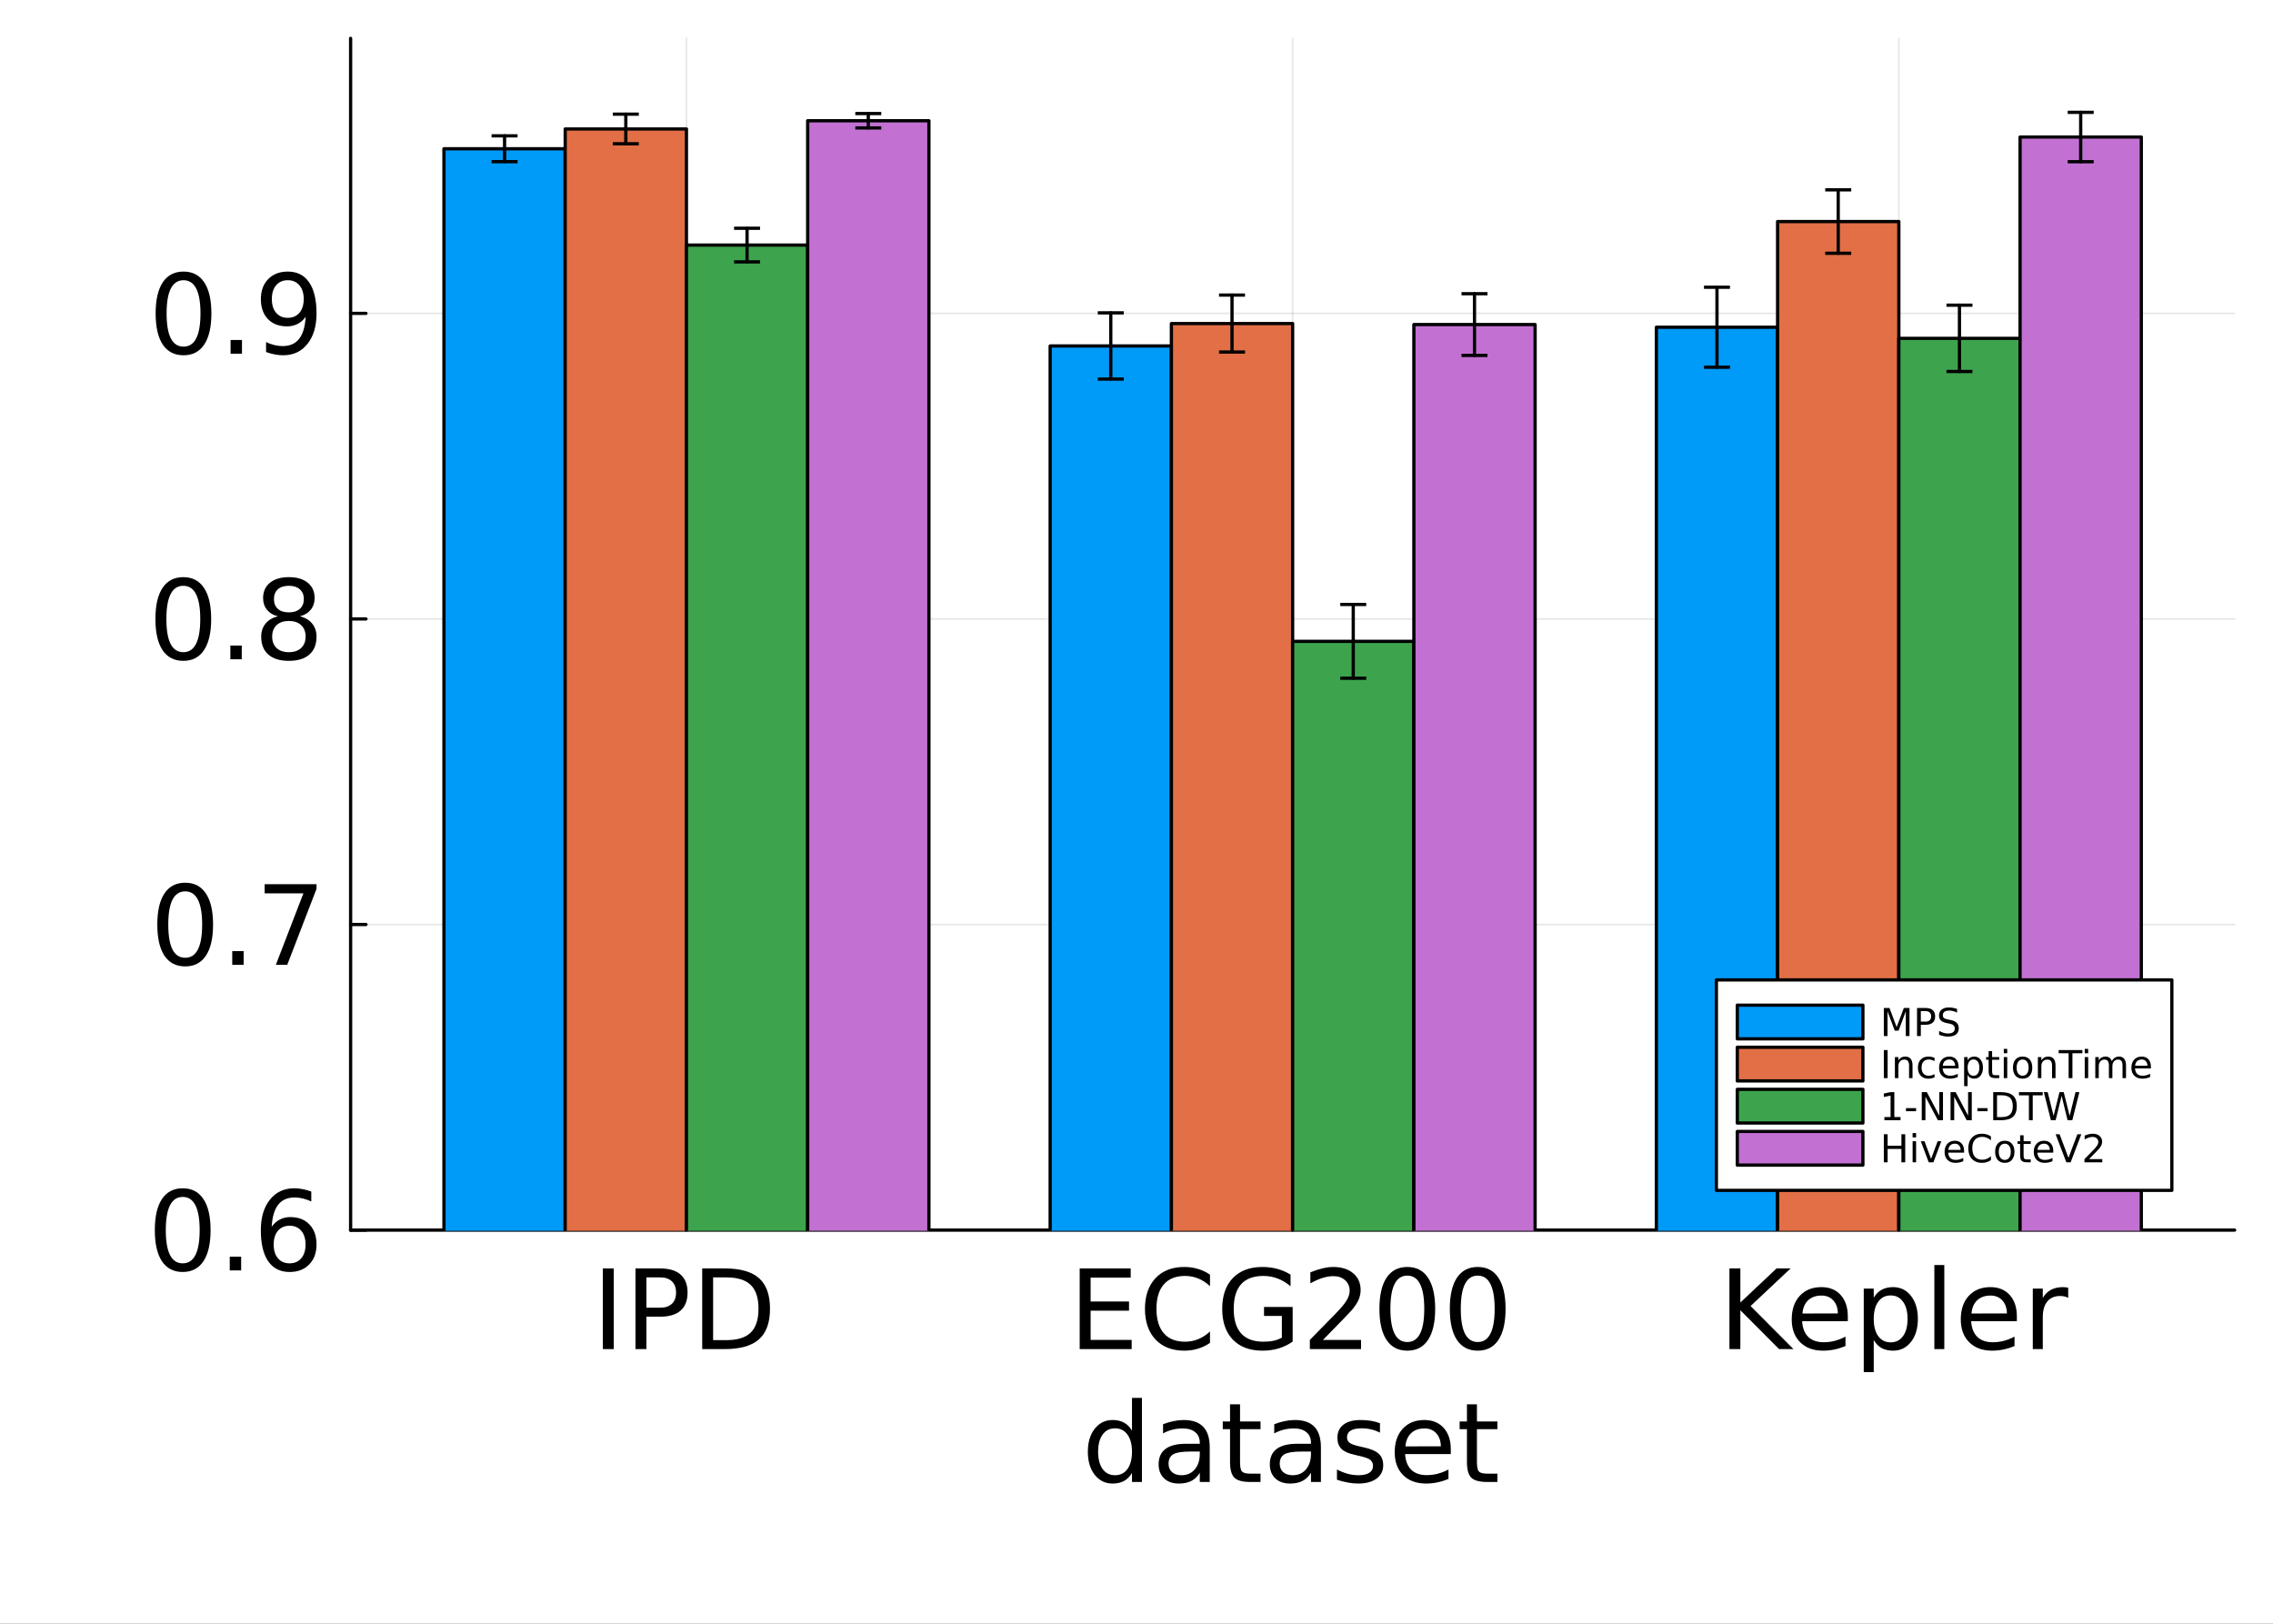 <?xml version="1.0" encoding="utf-8"?>
<svg xmlns="http://www.w3.org/2000/svg" xmlns:xlink="http://www.w3.org/1999/xlink" width="700" height="500" viewBox="0 0 2800 2000">
<rect x="0" y="0" width="2800" height="2000" fill="#333333" stroke="none"/>
<defs>
  <clipPath id="clip740">
    <rect x="0" y="0" width="2800" height="2000"/>
  </clipPath>
</defs>
<path clip-path="url(#clip740)" d="M0 2000 L2800 2000 L2800 -4.44089e-14 L0 -4.44089e-14  Z" fill="#ffffff" fill-rule="evenodd" fill-opacity="1"/>
<defs>
  <clipPath id="clip741">
    <rect x="560" y="0" width="1961" height="1961"/>
  </clipPath>
</defs>
<path clip-path="url(#clip740)" d="M431.91 1515.12 L2752.76 1515.12 L2752.76 47.244 L431.91 47.244  Z" fill="#ffffff" fill-rule="evenodd" fill-opacity="1"/>
<defs>
  <clipPath id="clip742">
    <rect x="431" y="47" width="2322" height="1469"/>
  </clipPath>
</defs>
<polyline clip-path="url(#clip742)" style="stroke:#000000; stroke-linecap:round; stroke-linejoin:round; stroke-width:2; stroke-opacity:0.1; fill:none" points="845.581,1515.12 845.581,47.244 "/>
<polyline clip-path="url(#clip742)" style="stroke:#000000; stroke-linecap:round; stroke-linejoin:round; stroke-width:2; stroke-opacity:0.1; fill:none" points="1592.33,1515.12 1592.33,47.244 "/>
<polyline clip-path="url(#clip742)" style="stroke:#000000; stroke-linecap:round; stroke-linejoin:round; stroke-width:2; stroke-opacity:0.1; fill:none" points="2339.09,1515.12 2339.09,47.244 "/>
<polyline clip-path="url(#clip742)" style="stroke:#000000; stroke-linecap:round; stroke-linejoin:round; stroke-width:2; stroke-opacity:0.1; fill:none" points="431.91,1515.12 2752.76,1515.12 "/>
<polyline clip-path="url(#clip742)" style="stroke:#000000; stroke-linecap:round; stroke-linejoin:round; stroke-width:2; stroke-opacity:0.1; fill:none" points="431.91,1138.74 2752.76,1138.74 "/>
<polyline clip-path="url(#clip742)" style="stroke:#000000; stroke-linecap:round; stroke-linejoin:round; stroke-width:2; stroke-opacity:0.1; fill:none" points="431.91,762.362 2752.76,762.362 "/>
<polyline clip-path="url(#clip742)" style="stroke:#000000; stroke-linecap:round; stroke-linejoin:round; stroke-width:2; stroke-opacity:0.1; fill:none" points="431.91,385.984 2752.76,385.984 "/>
<polyline clip-path="url(#clip740)" style="stroke:#000000; stroke-linecap:round; stroke-linejoin:round; stroke-width:4; stroke-opacity:1; fill:none" points="431.91,1515.12 2752.76,1515.12 "/>
<polyline clip-path="url(#clip740)" style="stroke:#000000; stroke-linecap:round; stroke-linejoin:round; stroke-width:4; stroke-opacity:1; fill:none" points="845.581,1515.12 845.581,1496.22 "/>
<polyline clip-path="url(#clip740)" style="stroke:#000000; stroke-linecap:round; stroke-linejoin:round; stroke-width:4; stroke-opacity:1; fill:none" points="1592.33,1515.12 1592.33,1496.22 "/>
<polyline clip-path="url(#clip740)" style="stroke:#000000; stroke-linecap:round; stroke-linejoin:round; stroke-width:4; stroke-opacity:1; fill:none" points="2339.09,1515.12 2339.09,1496.22 "/>
<path clip-path="url(#clip740)" d="M742.627 1562.36 L756.071 1562.36 L756.071 1661.72 L742.627 1661.72 L742.627 1562.36 Z" fill="#000000" fill-rule="nonzero" fill-opacity="1" /><path clip-path="url(#clip740)" d="M796.267 1573.4 L796.267 1610.74 L813.171 1610.74 Q822.555 1610.74 827.679 1605.88 Q832.803 1601.02 832.803 1592.04 Q832.803 1583.12 827.679 1578.26 Q822.555 1573.4 813.171 1573.4 L796.267 1573.4 M782.824 1562.36 L813.171 1562.36 Q829.875 1562.36 838.394 1569.94 Q846.979 1577.46 846.979 1592.04 Q846.979 1606.75 838.394 1614.27 Q829.875 1621.79 813.171 1621.79 L796.267 1621.79 L796.267 1661.72 L782.824 1661.72 L782.824 1562.36 Z" fill="#000000" fill-rule="nonzero" fill-opacity="1" /><path clip-path="url(#clip740)" d="M878.457 1573.4 L878.457 1650.67 L894.695 1650.67 Q915.259 1650.67 924.776 1641.35 Q934.359 1632.04 934.359 1611.94 Q934.359 1591.97 924.776 1582.72 Q915.259 1573.4 894.695 1573.4 L878.457 1573.4 M865.014 1562.36 L892.632 1562.36 Q921.515 1562.36 935.025 1574.4 Q948.535 1586.38 948.535 1611.94 Q948.535 1637.63 934.958 1649.67 Q921.382 1661.72 892.632 1661.72 L865.014 1661.72 L865.014 1562.36 Z" fill="#000000" fill-rule="nonzero" fill-opacity="1" /><path clip-path="url(#clip740)" d="M1330.02 1562.36 L1392.85 1562.36 L1392.85 1573.67 L1343.47 1573.67 L1343.47 1603.09 L1390.78 1603.09 L1390.78 1614.4 L1343.47 1614.4 L1343.47 1650.4 L1394.05 1650.4 L1394.05 1661.72 L1330.02 1661.72 L1330.02 1562.36 Z" fill="#000000" fill-rule="nonzero" fill-opacity="1" /><path clip-path="url(#clip740)" d="M1490.54 1570.01 L1490.54 1584.19 Q1483.76 1577.86 1476.04 1574.74 Q1468.38 1571.61 1459.73 1571.61 Q1442.69 1571.61 1433.64 1582.06 Q1424.59 1592.44 1424.59 1612.14 Q1424.59 1631.77 1433.64 1642.22 Q1442.69 1652.6 1459.73 1652.6 Q1468.38 1652.6 1476.04 1649.47 Q1483.76 1646.34 1490.54 1640.02 L1490.54 1654.06 Q1483.49 1658.86 1475.57 1661.25 Q1467.72 1663.65 1458.93 1663.65 Q1436.37 1663.65 1423.39 1649.87 Q1410.42 1636.03 1410.42 1612.14 Q1410.42 1588.18 1423.39 1574.4 Q1436.37 1560.56 1458.93 1560.56 Q1467.85 1560.56 1475.7 1562.96 Q1483.62 1565.29 1490.54 1570.01 Z" fill="#000000" fill-rule="nonzero" fill-opacity="1" /><path clip-path="url(#clip740)" d="M1579.06 1647.54 L1579.06 1620.86 L1557.09 1620.86 L1557.09 1609.81 L1592.37 1609.81 L1592.37 1652.47 Q1584.58 1657.99 1575.2 1660.85 Q1565.81 1663.65 1555.16 1663.65 Q1531.87 1663.65 1518.69 1650.07 Q1505.58 1636.43 1505.58 1612.14 Q1505.58 1587.78 1518.69 1574.2 Q1531.87 1560.56 1555.16 1560.56 Q1564.88 1560.56 1573.6 1562.96 Q1582.38 1565.35 1589.77 1570.01 L1589.77 1584.32 Q1582.32 1578 1573.93 1574.8 Q1565.55 1571.61 1556.3 1571.61 Q1538.06 1571.61 1528.88 1581.79 Q1519.76 1591.97 1519.76 1612.14 Q1519.76 1632.24 1528.88 1642.42 Q1538.06 1652.6 1556.3 1652.6 Q1563.42 1652.6 1569.01 1651.4 Q1574.6 1650.14 1579.06 1647.54 Z" fill="#000000" fill-rule="nonzero" fill-opacity="1" /><path clip-path="url(#clip740)" d="M1629.7 1650.4 L1676.62 1650.4 L1676.62 1661.72 L1613.53 1661.72 L1613.53 1650.4 Q1621.18 1642.48 1634.36 1629.17 Q1647.6 1615.8 1651 1611.94 Q1657.45 1604.68 1659.98 1599.69 Q1662.58 1594.63 1662.58 1589.78 Q1662.58 1581.86 1656.99 1576.87 Q1651.46 1571.87 1642.55 1571.87 Q1636.22 1571.87 1629.17 1574.07 Q1622.18 1576.27 1614.19 1580.73 L1614.19 1567.15 Q1622.31 1563.89 1629.37 1562.22 Q1636.42 1560.56 1642.28 1560.56 Q1657.72 1560.56 1666.9 1568.28 Q1676.09 1576 1676.09 1588.91 Q1676.09 1595.03 1673.76 1600.56 Q1671.49 1606.01 1665.44 1613.47 Q1663.78 1615.4 1654.86 1624.65 Q1645.94 1633.83 1629.7 1650.4 Z" fill="#000000" fill-rule="nonzero" fill-opacity="1" /><path clip-path="url(#clip740)" d="M1733.59 1571.21 Q1723.2 1571.21 1717.95 1581.46 Q1712.76 1591.64 1712.76 1612.14 Q1712.76 1632.57 1717.95 1642.82 Q1723.2 1653 1733.59 1653 Q1744.04 1653 1749.23 1642.82 Q1754.48 1632.57 1754.48 1612.14 Q1754.48 1591.64 1749.23 1581.46 Q1744.04 1571.21 1733.59 1571.21 M1733.59 1560.56 Q1750.29 1560.56 1759.08 1573.8 Q1767.93 1586.98 1767.93 1612.14 Q1767.93 1637.23 1759.08 1650.47 Q1750.29 1663.65 1733.59 1663.65 Q1716.88 1663.65 1708.03 1650.47 Q1699.25 1637.23 1699.25 1612.14 Q1699.25 1586.98 1708.03 1573.8 Q1716.88 1560.56 1733.59 1560.56 Z" fill="#000000" fill-rule="nonzero" fill-opacity="1" /><path clip-path="url(#clip740)" d="M1820.3 1571.21 Q1809.92 1571.21 1804.66 1581.46 Q1799.47 1591.64 1799.47 1612.14 Q1799.47 1632.57 1804.66 1642.82 Q1809.92 1653 1820.3 1653 Q1830.75 1653 1835.94 1642.82 Q1841.2 1632.57 1841.2 1612.14 Q1841.2 1591.64 1835.94 1581.46 Q1830.75 1571.21 1820.3 1571.21 M1820.3 1560.56 Q1837.01 1560.56 1845.79 1573.8 Q1854.64 1586.98 1854.64 1612.14 Q1854.64 1637.23 1845.79 1650.47 Q1837.01 1663.65 1820.3 1663.65 Q1803.6 1663.65 1794.75 1650.47 Q1785.96 1637.23 1785.96 1612.14 Q1785.96 1586.98 1794.75 1573.8 Q1803.6 1560.56 1820.3 1560.56 Z" fill="#000000" fill-rule="nonzero" fill-opacity="1" /><path clip-path="url(#clip740)" d="M2130.42 1562.36 L2143.86 1562.36 L2143.86 1604.35 L2188.45 1562.36 L2205.75 1562.36 L2156.44 1608.68 L2209.28 1661.72 L2191.58 1661.72 L2143.86 1613.87 L2143.86 1661.72 L2130.42 1661.72 L2130.42 1562.36 Z" fill="#000000" fill-rule="nonzero" fill-opacity="1" /><path clip-path="url(#clip740)" d="M2276.23 1621.39 L2276.23 1627.38 L2219.93 1627.38 Q2220.72 1640.02 2227.51 1646.68 Q2234.37 1653.27 2246.55 1653.27 Q2253.6 1653.27 2260.19 1651.53 Q2266.84 1649.8 2273.37 1646.34 L2273.37 1657.92 Q2266.78 1660.72 2259.86 1662.18 Q2252.94 1663.65 2245.81 1663.65 Q2227.98 1663.65 2217.53 1653.27 Q2207.15 1642.88 2207.15 1625.18 Q2207.15 1606.88 2217 1596.16 Q2226.91 1585.38 2243.68 1585.38 Q2258.73 1585.38 2267.44 1595.1 Q2276.23 1604.75 2276.23 1621.39 M2263.98 1617.79 Q2263.85 1607.74 2258.33 1601.76 Q2252.87 1595.77 2243.82 1595.77 Q2233.57 1595.77 2227.38 1601.56 Q2221.26 1607.35 2220.33 1617.86 L2263.98 1617.79 Z" fill="#000000" fill-rule="nonzero" fill-opacity="1" /><path clip-path="url(#clip740)" d="M2308.17 1650.54 L2308.17 1690.07 L2295.86 1690.07 L2295.86 1587.18 L2308.17 1587.18 L2308.17 1598.49 Q2312.03 1591.84 2317.89 1588.64 Q2323.81 1585.38 2332 1585.38 Q2345.57 1585.38 2354.03 1596.16 Q2362.54 1606.95 2362.54 1624.52 Q2362.54 1642.08 2354.03 1652.87 Q2345.57 1663.65 2332 1663.65 Q2323.81 1663.65 2317.89 1660.45 Q2312.03 1657.19 2308.17 1650.54 M2349.83 1624.52 Q2349.83 1611.01 2344.24 1603.35 Q2338.72 1595.63 2329 1595.63 Q2319.29 1595.63 2313.7 1603.35 Q2308.17 1611.01 2308.17 1624.52 Q2308.17 1638.03 2313.7 1645.75 Q2319.29 1653.4 2329 1653.4 Q2338.72 1653.4 2344.24 1645.75 Q2349.83 1638.03 2349.83 1624.52 Z" fill="#000000" fill-rule="nonzero" fill-opacity="1" /><path clip-path="url(#clip740)" d="M2382.84 1558.16 L2395.09 1558.16 L2395.09 1661.72 L2382.84 1661.72 L2382.84 1558.16 Z" fill="#000000" fill-rule="nonzero" fill-opacity="1" /><path clip-path="url(#clip740)" d="M2484.46 1621.39 L2484.46 1627.38 L2428.16 1627.38 Q2428.96 1640.02 2435.75 1646.68 Q2442.6 1653.27 2454.78 1653.27 Q2461.84 1653.27 2468.43 1651.53 Q2475.08 1649.8 2481.6 1646.34 L2481.6 1657.92 Q2475.01 1660.72 2468.09 1662.18 Q2461.17 1663.65 2454.05 1663.65 Q2436.22 1663.65 2425.77 1653.27 Q2415.39 1642.88 2415.39 1625.18 Q2415.39 1606.88 2425.23 1596.16 Q2435.15 1585.38 2451.92 1585.38 Q2466.96 1585.38 2475.68 1595.1 Q2484.46 1604.75 2484.46 1621.39 M2472.22 1617.79 Q2472.09 1607.74 2466.56 1601.76 Q2461.11 1595.77 2452.05 1595.77 Q2441.81 1595.77 2435.62 1601.56 Q2429.49 1607.35 2428.56 1617.86 L2472.22 1617.79 Z" fill="#000000" fill-rule="nonzero" fill-opacity="1" /><path clip-path="url(#clip740)" d="M2547.75 1598.63 Q2545.69 1597.43 2543.23 1596.9 Q2540.83 1596.3 2537.9 1596.3 Q2527.52 1596.3 2521.93 1603.09 Q2516.41 1609.81 2516.41 1622.45 L2516.41 1661.72 L2504.1 1661.72 L2504.1 1587.18 L2516.41 1587.18 L2516.41 1598.76 Q2520.27 1591.97 2526.46 1588.71 Q2532.65 1585.38 2541.5 1585.38 Q2542.76 1585.38 2544.29 1585.58 Q2545.82 1585.72 2547.69 1586.05 L2547.75 1598.63 Z" fill="#000000" fill-rule="nonzero" fill-opacity="1" /><path clip-path="url(#clip740)" d="M1394.44 1762.17 L1394.44 1721.84 L1406.69 1721.84 L1406.69 1825.39 L1394.44 1825.39 L1394.44 1814.21 Q1390.59 1820.86 1384.66 1824.12 Q1378.81 1827.32 1370.55 1827.32 Q1357.04 1827.32 1348.53 1816.54 Q1340.07 1805.76 1340.07 1788.19 Q1340.07 1770.62 1348.53 1759.84 Q1357.04 1749.06 1370.55 1749.06 Q1378.81 1749.06 1384.66 1752.32 Q1390.59 1755.51 1394.44 1762.17 M1352.72 1788.19 Q1352.72 1801.7 1358.24 1809.42 Q1363.83 1817.07 1373.55 1817.07 Q1383.26 1817.07 1388.85 1809.42 Q1394.44 1801.7 1394.44 1788.19 Q1394.44 1774.68 1388.85 1767.02 Q1383.26 1759.3 1373.55 1759.3 Q1363.83 1759.3 1358.24 1767.02 Q1352.72 1774.68 1352.72 1788.19 Z" fill="#000000" fill-rule="nonzero" fill-opacity="1" /><path clip-path="url(#clip740)" d="M1465.79 1787.92 Q1450.95 1787.92 1445.22 1791.32 Q1439.5 1794.71 1439.5 1802.9 Q1439.5 1809.42 1443.76 1813.28 Q1448.08 1817.07 1455.47 1817.07 Q1465.65 1817.07 1471.78 1809.88 Q1477.97 1802.63 1477.97 1790.65 L1477.97 1787.92 L1465.79 1787.92 M1490.21 1782.86 L1490.21 1825.39 L1477.97 1825.39 L1477.97 1814.08 Q1473.77 1820.86 1467.52 1824.12 Q1461.26 1827.32 1452.21 1827.32 Q1440.76 1827.32 1433.98 1820.93 Q1427.25 1814.47 1427.25 1803.69 Q1427.25 1791.12 1435.64 1784.73 Q1444.09 1778.34 1460.8 1778.34 L1477.97 1778.34 L1477.97 1777.14 Q1477.97 1768.69 1472.38 1764.1 Q1466.85 1759.44 1456.8 1759.44 Q1450.41 1759.44 1444.36 1760.97 Q1438.3 1762.5 1432.71 1765.56 L1432.71 1754.25 Q1439.43 1751.65 1445.76 1750.39 Q1452.08 1749.06 1458.07 1749.06 Q1474.24 1749.06 1482.23 1757.44 Q1490.21 1765.83 1490.21 1782.86 Z" fill="#000000" fill-rule="nonzero" fill-opacity="1" /><path clip-path="url(#clip740)" d="M1527.55 1729.69 L1527.55 1750.85 L1552.77 1750.85 L1552.77 1760.37 L1527.55 1760.37 L1527.55 1800.83 Q1527.55 1809.95 1530.01 1812.54 Q1532.54 1815.14 1540.19 1815.14 L1552.77 1815.14 L1552.77 1825.39 L1540.19 1825.39 Q1526.02 1825.39 1520.62 1820.13 Q1515.23 1814.81 1515.23 1800.83 L1515.23 1760.37 L1506.25 1760.37 L1506.25 1750.85 L1515.23 1750.85 L1515.23 1729.69 L1527.55 1729.69 Z" fill="#000000" fill-rule="nonzero" fill-opacity="1" /><path clip-path="url(#clip740)" d="M1602.75 1787.92 Q1587.91 1787.92 1582.18 1791.32 Q1576.46 1794.71 1576.46 1802.9 Q1576.46 1809.42 1580.72 1813.28 Q1585.05 1817.07 1592.43 1817.07 Q1602.62 1817.07 1608.74 1809.88 Q1614.93 1802.63 1614.93 1790.65 L1614.93 1787.92 L1602.75 1787.92 M1627.17 1782.86 L1627.17 1825.39 L1614.93 1825.39 L1614.93 1814.08 Q1610.73 1820.86 1604.48 1824.12 Q1598.22 1827.32 1589.17 1827.32 Q1577.73 1827.32 1570.94 1820.93 Q1564.22 1814.47 1564.22 1803.69 Q1564.22 1791.12 1572.6 1784.73 Q1581.05 1778.34 1597.76 1778.34 L1614.93 1778.34 L1614.93 1777.14 Q1614.93 1768.69 1609.34 1764.1 Q1603.81 1759.44 1593.76 1759.44 Q1587.38 1759.44 1581.32 1760.97 Q1575.26 1762.5 1569.67 1765.56 L1569.67 1754.25 Q1576.39 1751.65 1582.72 1750.39 Q1589.04 1749.06 1595.03 1749.06 Q1611.2 1749.06 1619.19 1757.44 Q1627.17 1765.83 1627.17 1782.86 Z" fill="#000000" fill-rule="nonzero" fill-opacity="1" /><path clip-path="url(#clip740)" d="M1699.91 1753.05 L1699.91 1764.63 Q1694.72 1761.97 1689.13 1760.64 Q1683.54 1759.3 1677.55 1759.3 Q1668.43 1759.3 1663.84 1762.1 Q1659.32 1764.89 1659.32 1770.48 Q1659.32 1774.74 1662.58 1777.21 Q1665.84 1779.6 1675.69 1781.8 L1679.88 1782.73 Q1692.92 1785.53 1698.38 1790.65 Q1703.91 1795.71 1703.91 1804.83 Q1703.91 1815.21 1695.65 1821.26 Q1687.47 1827.32 1673.09 1827.32 Q1667.1 1827.32 1660.58 1826.12 Q1654.13 1824.99 1646.94 1822.66 L1646.94 1810.02 Q1653.73 1813.54 1660.31 1815.34 Q1666.9 1817.07 1673.36 1817.07 Q1682.01 1817.07 1686.67 1814.14 Q1691.33 1811.15 1691.33 1805.76 Q1691.33 1800.77 1687.93 1798.1 Q1684.61 1795.44 1673.23 1792.98 L1668.97 1791.98 Q1657.59 1789.59 1652.53 1784.66 Q1647.47 1779.67 1647.47 1771.02 Q1647.47 1760.5 1654.92 1754.78 Q1662.38 1749.06 1676.09 1749.06 Q1682.88 1749.06 1688.86 1750.05 Q1694.85 1751.05 1699.91 1753.05 Z" fill="#000000" fill-rule="nonzero" fill-opacity="1" /><path clip-path="url(#clip740)" d="M1787.16 1785.06 L1787.16 1791.05 L1730.86 1791.05 Q1731.66 1803.69 1738.44 1810.35 Q1745.3 1816.94 1757.48 1816.94 Q1764.53 1816.94 1771.12 1815.21 Q1777.78 1813.48 1784.3 1810.02 L1784.3 1821.6 Q1777.71 1824.39 1770.79 1825.86 Q1763.87 1827.32 1756.75 1827.32 Q1738.91 1827.32 1728.46 1816.94 Q1718.08 1806.56 1718.08 1788.85 Q1718.08 1770.55 1727.93 1759.84 Q1737.85 1749.06 1754.62 1749.06 Q1769.66 1749.06 1778.38 1758.77 Q1787.16 1768.42 1787.16 1785.06 M1774.91 1781.47 Q1774.78 1771.42 1769.26 1765.43 Q1763.8 1759.44 1754.75 1759.44 Q1744.5 1759.44 1738.31 1765.23 Q1732.19 1771.02 1731.26 1781.53 L1774.91 1781.47 Z" fill="#000000" fill-rule="nonzero" fill-opacity="1" /><path clip-path="url(#clip740)" d="M1819.37 1729.69 L1819.37 1750.85 L1844.59 1750.85 L1844.59 1760.37 L1819.37 1760.37 L1819.37 1800.83 Q1819.37 1809.95 1821.83 1812.54 Q1824.36 1815.14 1832.01 1815.14 L1844.59 1815.14 L1844.59 1825.39 L1832.01 1825.39 Q1817.84 1825.39 1812.45 1820.13 Q1807.06 1814.81 1807.06 1800.83 L1807.06 1760.37 L1798.07 1760.37 L1798.07 1750.85 L1807.06 1750.85 L1807.06 1729.69 L1819.37 1729.69 Z" fill="#000000" fill-rule="nonzero" fill-opacity="1" /><polyline clip-path="url(#clip740)" style="stroke:#000000; stroke-linecap:round; stroke-linejoin:round; stroke-width:4; stroke-opacity:1; fill:none" points="431.91,1515.12 431.91,47.244 "/>
<polyline clip-path="url(#clip740)" style="stroke:#000000; stroke-linecap:round; stroke-linejoin:round; stroke-width:4; stroke-opacity:1; fill:none" points="431.91,1515.12 450.808,1515.12 "/>
<polyline clip-path="url(#clip740)" style="stroke:#000000; stroke-linecap:round; stroke-linejoin:round; stroke-width:4; stroke-opacity:1; fill:none" points="431.91,1138.74 450.808,1138.74 "/>
<polyline clip-path="url(#clip740)" style="stroke:#000000; stroke-linecap:round; stroke-linejoin:round; stroke-width:4; stroke-opacity:1; fill:none" points="431.91,762.362 450.808,762.362 "/>
<polyline clip-path="url(#clip740)" style="stroke:#000000; stroke-linecap:round; stroke-linejoin:round; stroke-width:4; stroke-opacity:1; fill:none" points="431.91,385.984 450.808,385.984 "/>
<path clip-path="url(#clip740)" d="M225.065 1474.29 Q214.683 1474.29 209.425 1484.54 Q204.234 1494.72 204.234 1515.22 Q204.234 1535.65 209.425 1545.9 Q214.683 1556.08 225.065 1556.08 Q235.513 1556.08 240.704 1545.9 Q245.961 1535.65 245.961 1515.22 Q245.961 1494.72 240.704 1484.54 Q235.513 1474.29 225.065 1474.29 M225.065 1463.64 Q241.769 1463.64 250.553 1476.88 Q259.405 1490.06 259.405 1515.22 Q259.405 1540.31 250.553 1553.55 Q241.769 1566.73 225.065 1566.73 Q208.36 1566.73 199.509 1553.55 Q190.724 1540.31 190.724 1515.22 Q190.724 1490.06 199.509 1476.88 Q208.36 1463.64 225.065 1463.64 Z" fill="#000000" fill-rule="nonzero" fill-opacity="1" /><path clip-path="url(#clip740)" d="M283.03 1547.89 L297.072 1547.89 L297.072 1564.8 L283.03 1564.8 L283.03 1547.89 Z" fill="#000000" fill-rule="nonzero" fill-opacity="1" /><path clip-path="url(#clip740)" d="M356.768 1509.76 Q347.717 1509.76 342.393 1515.95 Q337.136 1522.14 337.136 1532.92 Q337.136 1543.63 342.393 1549.89 Q347.717 1556.08 356.768 1556.08 Q365.819 1556.08 371.076 1549.89 Q376.4 1543.63 376.4 1532.92 Q376.4 1522.14 371.076 1515.95 Q365.819 1509.76 356.768 1509.76 M383.455 1467.63 L383.455 1479.88 Q378.397 1477.48 373.206 1476.22 Q368.082 1474.95 363.024 1474.95 Q349.714 1474.95 342.659 1483.94 Q335.672 1492.92 334.673 1511.09 Q338.6 1505.3 344.523 1502.24 Q350.446 1499.11 357.567 1499.11 Q372.541 1499.11 381.192 1508.23 Q389.91 1517.28 389.91 1532.92 Q389.91 1548.23 380.859 1557.48 Q371.809 1566.73 356.768 1566.73 Q339.531 1566.73 330.414 1553.55 Q321.297 1540.31 321.297 1515.22 Q321.297 1491.66 332.477 1477.68 Q343.658 1463.64 362.491 1463.64 Q367.549 1463.64 372.674 1464.64 Q377.865 1465.64 383.455 1467.63 Z" fill="#000000" fill-rule="nonzero" fill-opacity="1" /><path clip-path="url(#clip740)" d="M228.126 1097.91 Q217.744 1097.91 212.486 1108.16 Q207.296 1118.34 207.296 1138.84 Q207.296 1159.27 212.486 1169.52 Q217.744 1179.7 228.126 1179.7 Q238.574 1179.7 243.765 1169.52 Q249.023 1159.27 249.023 1138.84 Q249.023 1118.34 243.765 1108.16 Q238.574 1097.91 228.126 1097.91 M228.126 1087.26 Q244.83 1087.26 253.615 1100.51 Q262.466 1113.68 262.466 1138.84 Q262.466 1163.93 253.615 1177.17 Q244.83 1190.35 228.126 1190.35 Q211.422 1190.35 202.57 1177.17 Q193.786 1163.93 193.786 1138.84 Q193.786 1113.68 202.57 1100.51 Q211.422 1087.26 228.126 1087.26 Z" fill="#000000" fill-rule="nonzero" fill-opacity="1" /><path clip-path="url(#clip740)" d="M286.091 1171.52 L300.134 1171.52 L300.134 1188.42 L286.091 1188.42 L286.091 1171.52 Z" fill="#000000" fill-rule="nonzero" fill-opacity="1" /><path clip-path="url(#clip740)" d="M326.022 1089.06 L389.91 1089.06 L389.91 1094.78 L353.84 1188.42 L339.798 1188.42 L373.738 1100.37 L326.022 1100.37 L326.022 1089.06 Z" fill="#000000" fill-rule="nonzero" fill-opacity="1" /><path clip-path="url(#clip740)" d="M225.797 721.533 Q215.415 721.533 210.157 731.782 Q204.966 741.964 204.966 762.462 Q204.966 782.893 210.157 793.141 Q215.415 803.324 225.797 803.324 Q236.245 803.324 241.436 793.141 Q246.693 782.893 246.693 762.462 Q246.693 741.964 241.436 731.782 Q236.245 721.533 225.797 721.533 M225.797 710.885 Q242.501 710.885 251.285 724.128 Q260.137 737.305 260.137 762.462 Q260.137 787.551 251.285 800.795 Q242.501 813.972 225.797 813.972 Q209.092 813.972 200.241 800.795 Q191.456 787.551 191.456 762.462 Q191.456 737.305 200.241 724.128 Q209.092 710.885 225.797 710.885 Z" fill="#000000" fill-rule="nonzero" fill-opacity="1" /><path clip-path="url(#clip740)" d="M283.762 795.138 L297.804 795.138 L297.804 812.042 L283.762 812.042 L283.762 795.138 Z" fill="#000000" fill-rule="nonzero" fill-opacity="1" /><path clip-path="url(#clip740)" d="M355.836 764.857 Q346.253 764.857 340.729 769.982 Q335.272 775.106 335.272 784.091 Q335.272 793.075 340.729 798.199 Q346.253 803.324 355.836 803.324 Q365.42 803.324 370.943 798.199 Q376.467 793.008 376.467 784.091 Q376.467 775.106 370.943 769.982 Q365.486 764.857 355.836 764.857 M342.393 759.134 Q333.742 757.004 328.883 751.081 Q324.092 745.158 324.092 736.64 Q324.092 724.727 332.544 717.806 Q341.062 710.885 355.836 710.885 Q370.677 710.885 379.129 717.806 Q387.581 724.727 387.581 736.64 Q387.581 745.158 382.723 751.081 Q377.931 757.004 369.346 759.134 Q379.063 761.397 384.453 767.985 Q389.91 774.574 389.91 784.091 Q389.91 798.532 381.059 806.252 Q372.274 813.972 355.836 813.972 Q339.398 813.972 330.547 806.252 Q321.762 798.532 321.762 784.091 Q321.762 774.574 327.22 767.985 Q332.677 761.397 342.393 759.134 M337.468 737.904 Q337.468 745.624 342.26 749.95 Q347.118 754.276 355.836 754.276 Q364.488 754.276 369.346 749.95 Q374.271 745.624 374.271 737.904 Q374.271 730.185 369.346 725.859 Q364.488 721.533 355.836 721.533 Q347.118 721.533 342.26 725.859 Q337.468 730.185 337.468 737.904 Z" fill="#000000" fill-rule="nonzero" fill-opacity="1" /><path clip-path="url(#clip740)" d="M226.063 345.155 Q215.681 345.155 210.423 355.404 Q205.232 365.586 205.232 386.084 Q205.232 406.515 210.423 416.764 Q215.681 426.946 226.063 426.946 Q236.511 426.946 241.702 416.764 Q246.96 406.515 246.96 386.084 Q246.96 365.586 241.702 355.404 Q236.511 345.155 226.063 345.155 M226.063 334.507 Q242.767 334.507 251.552 347.751 Q260.403 360.928 260.403 386.084 Q260.403 411.173 251.552 424.417 Q242.767 437.594 226.063 437.594 Q209.359 437.594 200.507 424.417 Q191.723 411.173 191.723 386.084 Q191.723 360.928 200.507 347.751 Q209.359 334.507 226.063 334.507 Z" fill="#000000" fill-rule="nonzero" fill-opacity="1" /><path clip-path="url(#clip740)" d="M284.028 418.76 L298.07 418.76 L298.07 435.664 L284.028 435.664 L284.028 418.76 Z" fill="#000000" fill-rule="nonzero" fill-opacity="1" /><path clip-path="url(#clip740)" d="M327.752 433.601 L327.752 421.356 Q332.81 423.751 338.001 425.016 Q343.192 426.28 348.183 426.28 Q361.493 426.28 368.481 417.363 Q375.535 408.378 376.534 390.143 Q372.674 395.867 366.751 398.928 Q360.828 401.989 353.64 401.989 Q338.733 401.989 330.015 393.005 Q321.363 383.954 321.363 368.315 Q321.363 353.008 330.414 343.758 Q339.465 334.507 354.505 334.507 Q371.742 334.507 380.793 347.751 Q389.91 360.928 389.91 386.084 Q389.91 409.576 378.73 423.618 Q367.616 437.594 348.782 437.594 Q343.724 437.594 338.533 436.596 Q333.342 435.597 327.752 433.601 M354.505 391.474 Q363.556 391.474 368.814 385.285 Q374.138 379.096 374.138 368.315 Q374.138 357.6 368.814 351.411 Q363.556 345.155 354.505 345.155 Q345.454 345.155 340.13 351.411 Q334.873 357.6 334.873 368.315 Q334.873 379.096 340.13 385.285 Q345.454 391.474 354.505 391.474 Z" fill="#000000" fill-rule="nonzero" fill-opacity="1" /><path clip-path="url(#clip742)" d="M546.88 183.225 L546.88 3773.38 L696.231 3773.38 L696.231 183.225 L546.88 183.225 L546.88 183.225  Z" fill="#009af9" fill-rule="evenodd" fill-opacity="1"/>
<polyline clip-path="url(#clip742)" style="stroke:#000000; stroke-linecap:round; stroke-linejoin:round; stroke-width:4; stroke-opacity:1; fill:none" points="546.88,183.225 546.88,3773.38 696.231,3773.38 696.231,183.225 546.88,183.225 "/>
<path clip-path="url(#clip742)" d="M1293.63 426.131 L1293.63 3773.38 L1442.98 3773.38 L1442.98 426.131 L1293.63 426.131 L1293.63 426.131  Z" fill="#009af9" fill-rule="evenodd" fill-opacity="1"/>
<polyline clip-path="url(#clip742)" style="stroke:#000000; stroke-linecap:round; stroke-linejoin:round; stroke-width:4; stroke-opacity:1; fill:none" points="1293.63,426.131 1293.63,3773.38 1442.98,3773.38 1442.98,426.131 1293.63,426.131 "/>
<path clip-path="url(#clip742)" d="M2040.38 403.059 L2040.38 3773.38 L2189.73 3773.38 L2189.73 403.059 L2040.38 403.059 L2040.38 403.059  Z" fill="#009af9" fill-rule="evenodd" fill-opacity="1"/>
<polyline clip-path="url(#clip742)" style="stroke:#000000; stroke-linecap:round; stroke-linejoin:round; stroke-width:4; stroke-opacity:1; fill:none" points="2040.38,403.059 2040.38,3773.38 2189.73,3773.38 2189.73,403.059 2040.38,403.059 "/>
<circle clip-path="url(#clip742)" style="fill:#009af9; stroke:none; fill-opacity:0" cx="621.555" cy="183.225" r="2"/>
<circle clip-path="url(#clip742)" style="fill:#009af9; stroke:none; fill-opacity:0" cx="1368.31" cy="426.131" r="2"/>
<circle clip-path="url(#clip742)" style="fill:#009af9; stroke:none; fill-opacity:0" cx="2115.06" cy="403.059" r="2"/>
<path clip-path="url(#clip742)" d="M621.555 199.133 L621.555 167.318 L621.555 3773.38 L621.555 3773.38  Z" fill="#009af9" fill-rule="evenodd" fill-opacity="1"/>
<polyline clip-path="url(#clip742)" style="stroke:#000000; stroke-linecap:round; stroke-linejoin:round; stroke-width:4; stroke-opacity:1; fill:none" points="621.555,199.133 621.555,167.318 "/>
<path clip-path="url(#clip742)" d="M1368.31 466.911 L1368.31 385.351 L1368.31 3773.38 L1368.31 3773.38  Z" fill="#009af9" fill-rule="evenodd" fill-opacity="1"/>
<polyline clip-path="url(#clip742)" style="stroke:#000000; stroke-linecap:round; stroke-linejoin:round; stroke-width:4; stroke-opacity:1; fill:none" points="1368.31,466.911 1368.31,385.351 "/>
<path clip-path="url(#clip742)" d="M2115.06 452.317 L2115.06 353.802 L2115.06 3773.38 L2115.06 3773.38  Z" fill="#009af9" fill-rule="evenodd" fill-opacity="1"/>
<polyline clip-path="url(#clip742)" style="stroke:#000000; stroke-linecap:round; stroke-linejoin:round; stroke-width:4; stroke-opacity:1; fill:none" points="2115.06,452.317 2115.06,353.802 "/>
<line clip-path="url(#clip742)" x1="637.555" y1="199.133" x2="605.555" y2="199.133" style="stroke:#000000; stroke-width:4; stroke-opacity:1"/>
<line clip-path="url(#clip742)" x1="637.555" y1="167.318" x2="605.555" y2="167.318" style="stroke:#000000; stroke-width:4; stroke-opacity:1"/>
<line clip-path="url(#clip742)" x1="1384.31" y1="466.911" x2="1352.31" y2="466.911" style="stroke:#000000; stroke-width:4; stroke-opacity:1"/>
<line clip-path="url(#clip742)" x1="1384.31" y1="385.351" x2="1352.31" y2="385.351" style="stroke:#000000; stroke-width:4; stroke-opacity:1"/>
<line clip-path="url(#clip742)" x1="2131.06" y1="452.317" x2="2099.06" y2="452.317" style="stroke:#000000; stroke-width:4; stroke-opacity:1"/>
<line clip-path="url(#clip742)" x1="2131.06" y1="353.802" x2="2099.06" y2="353.802" style="stroke:#000000; stroke-width:4; stroke-opacity:1"/>
<path clip-path="url(#clip742)" d="M696.231 158.841 L696.231 3773.38 L845.581 3773.38 L845.581 158.841 L696.231 158.841 L696.231 158.841  Z" fill="#e26f46" fill-rule="evenodd" fill-opacity="1"/>
<polyline clip-path="url(#clip742)" style="stroke:#000000; stroke-linecap:round; stroke-linejoin:round; stroke-width:4; stroke-opacity:1; fill:none" points="696.231,158.841 696.231,3773.38 845.581,3773.38 845.581,158.841 696.231,158.841 "/>
<path clip-path="url(#clip742)" d="M1442.98 398.53 L1442.98 3773.38 L1592.33 3773.38 L1592.33 398.53 L1442.98 398.53 L1442.98 398.53  Z" fill="#e26f46" fill-rule="evenodd" fill-opacity="1"/>
<polyline clip-path="url(#clip742)" style="stroke:#000000; stroke-linecap:round; stroke-linejoin:round; stroke-width:4; stroke-opacity:1; fill:none" points="1442.98,398.53 1442.98,3773.38 1592.33,3773.38 1592.33,398.53 1442.98,398.53 "/>
<path clip-path="url(#clip742)" d="M2189.73 272.897 L2189.73 3773.38 L2339.09 3773.38 L2339.09 272.897 L2189.73 272.897 L2189.73 272.897  Z" fill="#e26f46" fill-rule="evenodd" fill-opacity="1"/>
<polyline clip-path="url(#clip742)" style="stroke:#000000; stroke-linecap:round; stroke-linejoin:round; stroke-width:4; stroke-opacity:1; fill:none" points="2189.73,272.897 2189.73,3773.38 2339.09,3773.38 2339.09,272.897 2189.73,272.897 "/>
<circle clip-path="url(#clip742)" style="fill:#e26f46; stroke:none; fill-opacity:0" cx="770.906" cy="158.841" r="2"/>
<circle clip-path="url(#clip742)" style="fill:#e26f46; stroke:none; fill-opacity:0" cx="1517.66" cy="398.53" r="2"/>
<circle clip-path="url(#clip742)" style="fill:#e26f46; stroke:none; fill-opacity:0" cx="2264.41" cy="272.897" r="2"/>
<path clip-path="url(#clip742)" d="M770.906 177.073 L770.906 140.609 L770.906 3773.38 L770.906 3773.38  Z" fill="#e26f46" fill-rule="evenodd" fill-opacity="1"/>
<polyline clip-path="url(#clip742)" style="stroke:#000000; stroke-linecap:round; stroke-linejoin:round; stroke-width:4; stroke-opacity:1; fill:none" points="770.906,177.073 770.906,140.609 "/>
<path clip-path="url(#clip742)" d="M1517.66 433.604 L1517.66 363.456 L1517.66 3773.38 L1517.66 3773.38  Z" fill="#e26f46" fill-rule="evenodd" fill-opacity="1"/>
<polyline clip-path="url(#clip742)" style="stroke:#000000; stroke-linecap:round; stroke-linejoin:round; stroke-width:4; stroke-opacity:1; fill:none" points="1517.66,433.604 1517.66,363.456 "/>
<path clip-path="url(#clip742)" d="M2264.41 311.968 L2264.41 233.826 L2264.41 3773.38 L2264.41 3773.38  Z" fill="#e26f46" fill-rule="evenodd" fill-opacity="1"/>
<polyline clip-path="url(#clip742)" style="stroke:#000000; stroke-linecap:round; stroke-linejoin:round; stroke-width:4; stroke-opacity:1; fill:none" points="2264.41,311.968 2264.41,233.826 "/>
<line clip-path="url(#clip742)" x1="786.906" y1="177.073" x2="754.906" y2="177.073" style="stroke:#000000; stroke-width:4; stroke-opacity:1"/>
<line clip-path="url(#clip742)" x1="786.906" y1="140.609" x2="754.906" y2="140.609" style="stroke:#000000; stroke-width:4; stroke-opacity:1"/>
<line clip-path="url(#clip742)" x1="1533.66" y1="433.604" x2="1501.66" y2="433.604" style="stroke:#000000; stroke-width:4; stroke-opacity:1"/>
<line clip-path="url(#clip742)" x1="1533.66" y1="363.456" x2="1501.66" y2="363.456" style="stroke:#000000; stroke-width:4; stroke-opacity:1"/>
<line clip-path="url(#clip742)" x1="2280.41" y1="311.968" x2="2248.41" y2="311.968" style="stroke:#000000; stroke-width:4; stroke-opacity:1"/>
<line clip-path="url(#clip742)" x1="2280.41" y1="233.826" x2="2248.41" y2="233.826" style="stroke:#000000; stroke-width:4; stroke-opacity:1"/>
<path clip-path="url(#clip742)" d="M845.581 301.857 L845.581 3773.38 L994.931 3773.38 L994.931 301.857 L845.581 301.857 L845.581 301.857  Z" fill="#3da44d" fill-rule="evenodd" fill-opacity="1"/>
<polyline clip-path="url(#clip742)" style="stroke:#000000; stroke-linecap:round; stroke-linejoin:round; stroke-width:4; stroke-opacity:1; fill:none" points="845.581,301.857 845.581,3773.38 994.931,3773.38 994.931,301.857 845.581,301.857 "/>
<path clip-path="url(#clip742)" d="M1592.33 789.963 L1592.33 3773.38 L1741.68 3773.38 L1741.68 789.963 L1592.33 789.963 L1592.33 789.963  Z" fill="#3da44d" fill-rule="evenodd" fill-opacity="1"/>
<polyline clip-path="url(#clip742)" style="stroke:#000000; stroke-linecap:round; stroke-linejoin:round; stroke-width:4; stroke-opacity:1; fill:none" points="1592.33,789.963 1592.33,3773.38 1741.68,3773.38 1741.68,789.963 1592.33,789.963 "/>
<path clip-path="url(#clip742)" d="M2339.09 416.735 L2339.09 3773.38 L2488.44 3773.38 L2488.44 416.735 L2339.09 416.735 L2339.09 416.735  Z" fill="#3da44d" fill-rule="evenodd" fill-opacity="1"/>
<polyline clip-path="url(#clip742)" style="stroke:#000000; stroke-linecap:round; stroke-linejoin:round; stroke-width:4; stroke-opacity:1; fill:none" points="2339.09,416.735 2339.09,3773.38 2488.44,3773.38 2488.44,416.735 2339.09,416.735 "/>
<circle clip-path="url(#clip742)" style="fill:#3da44d; stroke:none; fill-opacity:0" cx="920.256" cy="301.857" r="2"/>
<circle clip-path="url(#clip742)" style="fill:#3da44d; stroke:none; fill-opacity:0" cx="1667.01" cy="789.963" r="2"/>
<circle clip-path="url(#clip742)" style="fill:#3da44d; stroke:none; fill-opacity:0" cx="2413.76" cy="416.735" r="2"/>
<path clip-path="url(#clip742)" d="M920.256 322.568 L920.256 281.146 L920.256 3773.38 L920.256 3773.38  Z" fill="#3da44d" fill-rule="evenodd" fill-opacity="1"/>
<polyline clip-path="url(#clip742)" style="stroke:#000000; stroke-linecap:round; stroke-linejoin:round; stroke-width:4; stroke-opacity:1; fill:none" points="920.256,322.568 920.256,281.146 "/>
<path clip-path="url(#clip742)" d="M1667.01 835.387 L1667.01 744.538 L1667.01 3773.38 L1667.01 3773.38  Z" fill="#3da44d" fill-rule="evenodd" fill-opacity="1"/>
<polyline clip-path="url(#clip742)" style="stroke:#000000; stroke-linecap:round; stroke-linejoin:round; stroke-width:4; stroke-opacity:1; fill:none" points="1667.01,835.387 1667.01,744.538 "/>
<path clip-path="url(#clip742)" d="M2413.76 457.577 L2413.76 375.893 L2413.76 3773.38 L2413.76 3773.38  Z" fill="#3da44d" fill-rule="evenodd" fill-opacity="1"/>
<polyline clip-path="url(#clip742)" style="stroke:#000000; stroke-linecap:round; stroke-linejoin:round; stroke-width:4; stroke-opacity:1; fill:none" points="2413.76,457.577 2413.76,375.893 "/>
<line clip-path="url(#clip742)" x1="936.256" y1="322.568" x2="904.256" y2="322.568" style="stroke:#000000; stroke-width:4; stroke-opacity:1"/>
<line clip-path="url(#clip742)" x1="936.256" y1="281.146" x2="904.256" y2="281.146" style="stroke:#000000; stroke-width:4; stroke-opacity:1"/>
<line clip-path="url(#clip742)" x1="1683.01" y1="835.387" x2="1651.01" y2="835.387" style="stroke:#000000; stroke-width:4; stroke-opacity:1"/>
<line clip-path="url(#clip742)" x1="1683.01" y1="744.538" x2="1651.01" y2="744.538" style="stroke:#000000; stroke-width:4; stroke-opacity:1"/>
<line clip-path="url(#clip742)" x1="2429.76" y1="457.577" x2="2397.76" y2="457.577" style="stroke:#000000; stroke-width:4; stroke-opacity:1"/>
<line clip-path="url(#clip742)" x1="2429.76" y1="375.893" x2="2397.76" y2="375.893" style="stroke:#000000; stroke-width:4; stroke-opacity:1"/>
<path clip-path="url(#clip742)" d="M994.931 148.721 L994.931 3773.38 L1144.28 3773.38 L1144.28 148.721 L994.931 148.721 L994.931 148.721  Z" fill="#c271d2" fill-rule="evenodd" fill-opacity="1"/>
<polyline clip-path="url(#clip742)" style="stroke:#000000; stroke-linecap:round; stroke-linejoin:round; stroke-width:4; stroke-opacity:1; fill:none" points="994.931,148.721 994.931,3773.38 1144.28,3773.38 1144.28,148.721 994.931,148.721 "/>
<path clip-path="url(#clip742)" d="M1741.68 399.785 L1741.68 3773.38 L1891.03 3773.38 L1891.03 399.785 L1741.68 399.785 L1741.68 399.785  Z" fill="#c271d2" fill-rule="evenodd" fill-opacity="1"/>
<polyline clip-path="url(#clip742)" style="stroke:#000000; stroke-linecap:round; stroke-linejoin:round; stroke-width:4; stroke-opacity:1; fill:none" points="1741.68,399.785 1741.68,3773.38 1891.03,3773.38 1891.03,399.785 1741.68,399.785 "/>
<path clip-path="url(#clip742)" d="M2488.44 168.782 L2488.44 3773.38 L2637.79 3773.38 L2637.79 168.782 L2488.44 168.782 L2488.44 168.782  Z" fill="#c271d2" fill-rule="evenodd" fill-opacity="1"/>
<polyline clip-path="url(#clip742)" style="stroke:#000000; stroke-linecap:round; stroke-linejoin:round; stroke-width:4; stroke-opacity:1; fill:none" points="2488.44,168.782 2488.44,3773.38 2637.79,3773.38 2637.79,168.782 2488.44,168.782 "/>
<circle clip-path="url(#clip742)" style="fill:#c271d2; stroke:none; fill-opacity:0" cx="1069.61" cy="148.721" r="2"/>
<circle clip-path="url(#clip742)" style="fill:#c271d2; stroke:none; fill-opacity:0" cx="1816.36" cy="399.785" r="2"/>
<circle clip-path="url(#clip742)" style="fill:#c271d2; stroke:none; fill-opacity:0" cx="2563.11" cy="168.782" r="2"/>
<path clip-path="url(#clip742)" d="M1069.61 157.575 L1069.61 139.867 L1069.61 3773.38 L1069.61 3773.38  Z" fill="#c271d2" fill-rule="evenodd" fill-opacity="1"/>
<polyline clip-path="url(#clip742)" style="stroke:#000000; stroke-linecap:round; stroke-linejoin:round; stroke-width:4; stroke-opacity:1; fill:none" points="1069.61,157.575 1069.61,139.867 "/>
<path clip-path="url(#clip742)" d="M1816.36 437.794 L1816.36 361.775 L1816.36 3773.38 L1816.36 3773.38  Z" fill="#c271d2" fill-rule="evenodd" fill-opacity="1"/>
<polyline clip-path="url(#clip742)" style="stroke:#000000; stroke-linecap:round; stroke-linejoin:round; stroke-width:4; stroke-opacity:1; fill:none" points="1816.36,437.794 1816.36,361.775 "/>
<path clip-path="url(#clip742)" d="M2563.11 199.196 L2563.11 138.368 L2563.11 3773.38 L2563.11 3773.38  Z" fill="#c271d2" fill-rule="evenodd" fill-opacity="1"/>
<polyline clip-path="url(#clip742)" style="stroke:#000000; stroke-linecap:round; stroke-linejoin:round; stroke-width:4; stroke-opacity:1; fill:none" points="2563.11,199.196 2563.11,138.368 "/>
<line clip-path="url(#clip742)" x1="1085.61" y1="157.575" x2="1053.61" y2="157.575" style="stroke:#000000; stroke-width:4; stroke-opacity:1"/>
<line clip-path="url(#clip742)" x1="1085.61" y1="139.867" x2="1053.61" y2="139.867" style="stroke:#000000; stroke-width:4; stroke-opacity:1"/>
<line clip-path="url(#clip742)" x1="1832.36" y1="437.794" x2="1800.36" y2="437.794" style="stroke:#000000; stroke-width:4; stroke-opacity:1"/>
<line clip-path="url(#clip742)" x1="1832.36" y1="361.775" x2="1800.36" y2="361.775" style="stroke:#000000; stroke-width:4; stroke-opacity:1"/>
<line clip-path="url(#clip742)" x1="2579.11" y1="199.196" x2="2547.11" y2="199.196" style="stroke:#000000; stroke-width:4; stroke-opacity:1"/>
<line clip-path="url(#clip742)" x1="2579.11" y1="138.368" x2="2547.11" y2="138.368" style="stroke:#000000; stroke-width:4; stroke-opacity:1"/>
<path clip-path="url(#clip740)" d="M2114.31 1466.19 L2675.39 1466.19 L2675.39 1206.99 L2114.31 1206.99  Z" fill="#ffffff" fill-rule="evenodd" fill-opacity="1"/>
<polyline clip-path="url(#clip740)" style="stroke:#000000; stroke-linecap:round; stroke-linejoin:round; stroke-width:4; stroke-opacity:1; fill:none" points="2114.31,1466.19 2675.39,1466.19 2675.39,1206.99 2114.31,1206.99 2114.31,1466.19 "/>
<path clip-path="url(#clip740)" d="M2140.09 1279.56 L2294.82 1279.56 L2294.82 1238.09 L2140.09 1238.09 L2140.09 1279.56  Z" fill="#009af9" fill-rule="evenodd" fill-opacity="1"/>
<polyline clip-path="url(#clip740)" style="stroke:#000000; stroke-linecap:round; stroke-linejoin:round; stroke-width:4; stroke-opacity:1; fill:none" points="2140.09,1279.56 2294.82,1279.56 2294.82,1238.09 2140.09,1238.09 2140.09,1279.56 "/>
<path clip-path="url(#clip740)" d="M2320.6 1241.55 L2327.57 1241.55 L2336.39 1265.07 L2345.26 1241.55 L2352.22 1241.55 L2352.22 1276.11 L2347.66 1276.11 L2347.66 1245.76 L2338.75 1269.46 L2334.05 1269.46 L2325.14 1245.76 L2325.14 1276.11 L2320.6 1276.11 L2320.6 1241.55 Z" fill="#000000" fill-rule="nonzero" fill-opacity="1" /><path clip-path="url(#clip740)" d="M2366.18 1245.39 L2366.18 1258.38 L2372.06 1258.38 Q2375.33 1258.38 2377.11 1256.69 Q2378.89 1255 2378.89 1251.87 Q2378.89 1248.77 2377.11 1247.08 Q2375.33 1245.39 2372.06 1245.39 L2366.18 1245.39 M2361.51 1241.55 L2372.06 1241.55 Q2377.87 1241.55 2380.84 1244.19 Q2383.82 1246.8 2383.82 1251.87 Q2383.82 1256.99 2380.84 1259.6 Q2377.87 1262.22 2372.06 1262.22 L2366.18 1262.22 L2366.18 1276.11 L2361.51 1276.11 L2361.51 1241.55 Z" fill="#000000" fill-rule="nonzero" fill-opacity="1" /><path clip-path="url(#clip740)" d="M2410.81 1242.68 L2410.81 1247.24 Q2408.15 1245.97 2405.79 1245.34 Q2403.43 1244.72 2401.23 1244.72 Q2397.41 1244.72 2395.33 1246.2 Q2393.27 1247.68 2393.27 1250.41 Q2393.27 1252.71 2394.63 1253.89 Q2396.02 1255.04 2399.86 1255.76 L2402.69 1256.34 Q2407.92 1257.34 2410.4 1259.86 Q2412.9 1262.36 2412.9 1266.57 Q2412.9 1271.59 2409.52 1274.19 Q2406.16 1276.78 2399.65 1276.78 Q2397.2 1276.78 2394.42 1276.22 Q2391.67 1275.67 2388.71 1274.58 L2388.71 1269.77 Q2391.55 1271.36 2394.28 1272.17 Q2397.02 1272.98 2399.65 1272.98 Q2403.66 1272.98 2405.84 1271.41 Q2408.01 1269.83 2408.01 1266.92 Q2408.01 1264.37 2406.44 1262.94 Q2404.89 1261.5 2401.32 1260.78 L2398.47 1260.23 Q2393.24 1259.19 2390.9 1256.96 Q2388.57 1254.74 2388.57 1250.78 Q2388.57 1246.2 2391.78 1243.56 Q2395.03 1240.92 2400.7 1240.92 Q2403.13 1240.92 2405.65 1241.36 Q2408.17 1241.8 2410.81 1242.68 Z" fill="#000000" fill-rule="nonzero" fill-opacity="1" /><path clip-path="url(#clip740)" d="M2140.09 1331.4 L2294.82 1331.4 L2294.82 1289.93 L2140.09 1289.93 L2140.09 1331.4  Z" fill="#e26f46" fill-rule="evenodd" fill-opacity="1"/>
<polyline clip-path="url(#clip740)" style="stroke:#000000; stroke-linecap:round; stroke-linejoin:round; stroke-width:4; stroke-opacity:1; fill:none" points="2140.09,1331.4 2294.82,1331.4 2294.82,1289.93 2140.09,1289.93 2140.09,1331.4 "/>
<path clip-path="url(#clip740)" d="M2320.6 1293.39 L2325.28 1293.39 L2325.28 1327.95 L2320.6 1327.95 L2320.6 1293.39 Z" fill="#000000" fill-rule="nonzero" fill-opacity="1" /><path clip-path="url(#clip740)" d="M2355.95 1312.3 L2355.95 1327.95 L2351.69 1327.95 L2351.69 1312.44 Q2351.69 1308.76 2350.26 1306.93 Q2348.82 1305.1 2345.95 1305.1 Q2342.5 1305.1 2340.51 1307.3 Q2338.52 1309.5 2338.52 1313.3 L2338.52 1327.95 L2334.24 1327.95 L2334.24 1302.02 L2338.52 1302.02 L2338.52 1306.05 Q2340.05 1303.71 2342.11 1302.55 Q2344.19 1301.4 2346.9 1301.4 Q2351.37 1301.4 2353.66 1304.18 Q2355.95 1306.93 2355.95 1312.3 Z" fill="#000000" fill-rule="nonzero" fill-opacity="1" /><path clip-path="url(#clip740)" d="M2383.1 1303.02 L2383.1 1307 Q2381.3 1306 2379.47 1305.52 Q2377.66 1305.01 2375.81 1305.01 Q2371.67 1305.01 2369.38 1307.65 Q2367.09 1310.26 2367.09 1315.01 Q2367.09 1319.75 2369.38 1322.39 Q2371.67 1325.01 2375.81 1325.01 Q2377.66 1325.01 2379.47 1324.52 Q2381.3 1324.01 2383.1 1323.02 L2383.1 1326.95 Q2381.32 1327.79 2379.4 1328.2 Q2377.5 1328.62 2375.35 1328.62 Q2369.49 1328.62 2366.04 1324.94 Q2362.59 1321.26 2362.59 1315.01 Q2362.59 1308.67 2366.07 1305.03 Q2369.56 1301.4 2375.63 1301.4 Q2377.59 1301.4 2379.47 1301.81 Q2381.34 1302.21 2383.1 1303.02 Z" fill="#000000" fill-rule="nonzero" fill-opacity="1" /><path clip-path="url(#clip740)" d="M2412.69 1313.92 L2412.69 1316 L2393.1 1316 Q2393.38 1320.4 2395.74 1322.72 Q2398.13 1325.01 2402.36 1325.01 Q2404.82 1325.01 2407.11 1324.41 Q2409.42 1323.8 2411.69 1322.6 L2411.69 1326.63 Q2409.4 1327.6 2406.99 1328.11 Q2404.59 1328.62 2402.11 1328.62 Q2395.9 1328.62 2392.27 1325.01 Q2388.66 1321.4 2388.66 1315.24 Q2388.66 1308.87 2392.09 1305.15 Q2395.53 1301.4 2401.37 1301.4 Q2406.6 1301.4 2409.63 1304.78 Q2412.69 1308.13 2412.69 1313.92 M2408.43 1312.67 Q2408.38 1309.18 2406.46 1307.09 Q2404.56 1305.01 2401.41 1305.01 Q2397.85 1305.01 2395.7 1307.02 Q2393.57 1309.04 2393.24 1312.69 L2408.43 1312.67 Z" fill="#000000" fill-rule="nonzero" fill-opacity="1" /><path clip-path="url(#clip740)" d="M2423.8 1324.06 L2423.8 1337.81 L2419.52 1337.81 L2419.52 1302.02 L2423.8 1302.02 L2423.8 1305.96 Q2425.14 1303.64 2427.18 1302.53 Q2429.24 1301.4 2432.09 1301.4 Q2436.81 1301.4 2439.75 1305.15 Q2442.71 1308.9 2442.71 1315.01 Q2442.71 1321.12 2439.75 1324.87 Q2436.81 1328.62 2432.09 1328.62 Q2429.24 1328.62 2427.18 1327.51 Q2425.14 1326.37 2423.8 1324.06 M2438.29 1315.01 Q2438.29 1310.31 2436.34 1307.65 Q2434.42 1304.96 2431.04 1304.96 Q2427.66 1304.96 2425.72 1307.65 Q2423.8 1310.31 2423.8 1315.01 Q2423.8 1319.71 2425.72 1322.39 Q2427.66 1325.05 2431.04 1325.05 Q2434.42 1325.05 2436.34 1322.39 Q2438.29 1319.71 2438.29 1315.01 Z" fill="#000000" fill-rule="nonzero" fill-opacity="1" /><path clip-path="url(#clip740)" d="M2453.98 1294.66 L2453.98 1302.02 L2462.76 1302.02 L2462.76 1305.33 L2453.98 1305.33 L2453.98 1319.41 Q2453.98 1322.58 2454.84 1323.48 Q2455.72 1324.38 2458.38 1324.38 L2462.76 1324.38 L2462.76 1327.95 L2458.38 1327.95 Q2453.45 1327.95 2451.58 1326.12 Q2449.7 1324.27 2449.7 1319.41 L2449.7 1305.33 L2446.58 1305.33 L2446.58 1302.02 L2449.7 1302.02 L2449.7 1294.66 L2453.98 1294.66 Z" fill="#000000" fill-rule="nonzero" fill-opacity="1" /><path clip-path="url(#clip740)" d="M2468.36 1302.02 L2472.62 1302.02 L2472.62 1327.95 L2468.36 1327.95 L2468.36 1302.02 M2468.36 1291.93 L2472.62 1291.93 L2472.62 1297.32 L2468.36 1297.32 L2468.36 1291.93 Z" fill="#000000" fill-rule="nonzero" fill-opacity="1" /><path clip-path="url(#clip740)" d="M2491.58 1305.01 Q2488.15 1305.01 2486.16 1307.69 Q2484.17 1310.36 2484.17 1315.01 Q2484.17 1319.66 2486.14 1322.35 Q2488.13 1325.01 2491.58 1325.01 Q2494.98 1325.01 2496.97 1322.32 Q2498.96 1319.64 2498.96 1315.01 Q2498.96 1310.4 2496.97 1307.72 Q2494.98 1305.01 2491.58 1305.01 M2491.58 1301.4 Q2497.13 1301.4 2500.3 1305.01 Q2503.47 1308.62 2503.47 1315.01 Q2503.47 1321.37 2500.3 1325.01 Q2497.13 1328.62 2491.58 1328.62 Q2486 1328.62 2482.83 1325.01 Q2479.68 1321.37 2479.68 1315.01 Q2479.68 1308.62 2482.83 1305.01 Q2486 1301.4 2491.58 1301.4 Z" fill="#000000" fill-rule="nonzero" fill-opacity="1" /><path clip-path="url(#clip740)" d="M2532.08 1312.3 L2532.08 1327.95 L2527.83 1327.95 L2527.83 1312.44 Q2527.83 1308.76 2526.39 1306.93 Q2524.96 1305.1 2522.08 1305.1 Q2518.64 1305.1 2516.64 1307.3 Q2514.65 1309.5 2514.65 1313.3 L2514.65 1327.95 L2510.37 1327.95 L2510.37 1302.02 L2514.65 1302.02 L2514.65 1306.05 Q2516.18 1303.71 2518.24 1302.55 Q2520.33 1301.4 2523.03 1301.4 Q2527.5 1301.4 2529.79 1304.18 Q2532.08 1306.93 2532.08 1312.3 Z" fill="#000000" fill-rule="nonzero" fill-opacity="1" /><path clip-path="url(#clip740)" d="M2535.97 1293.39 L2565.21 1293.39 L2565.21 1297.32 L2552.94 1297.32 L2552.94 1327.95 L2548.24 1327.95 L2548.24 1297.32 L2535.97 1297.32 L2535.97 1293.39 Z" fill="#000000" fill-rule="nonzero" fill-opacity="1" /><path clip-path="url(#clip740)" d="M2568.08 1302.02 L2572.34 1302.02 L2572.34 1327.95 L2568.08 1327.95 L2568.08 1302.02 M2568.08 1291.93 L2572.34 1291.93 L2572.34 1297.32 L2568.08 1297.32 L2568.08 1291.93 Z" fill="#000000" fill-rule="nonzero" fill-opacity="1" /><path clip-path="url(#clip740)" d="M2601.44 1307 Q2603.03 1304.13 2605.26 1302.76 Q2607.48 1301.4 2610.49 1301.4 Q2614.54 1301.4 2616.74 1304.24 Q2618.94 1307.07 2618.94 1312.3 L2618.94 1327.95 L2614.65 1327.95 L2614.65 1312.44 Q2614.65 1308.71 2613.33 1306.91 Q2612.01 1305.1 2609.31 1305.1 Q2606 1305.1 2604.08 1307.3 Q2602.15 1309.5 2602.15 1313.3 L2602.15 1327.95 L2597.87 1327.95 L2597.87 1312.44 Q2597.87 1308.69 2596.55 1306.91 Q2595.23 1305.1 2592.48 1305.1 Q2589.21 1305.1 2587.29 1307.32 Q2585.37 1309.52 2585.37 1313.3 L2585.37 1327.95 L2581.09 1327.95 L2581.09 1302.02 L2585.37 1302.02 L2585.37 1306.05 Q2586.83 1303.67 2588.87 1302.53 Q2590.9 1301.4 2593.7 1301.4 Q2596.53 1301.4 2598.5 1302.83 Q2600.49 1304.27 2601.44 1307 Z" fill="#000000" fill-rule="nonzero" fill-opacity="1" /><path clip-path="url(#clip740)" d="M2649.61 1313.92 L2649.61 1316 L2630.02 1316 Q2630.3 1320.4 2632.66 1322.72 Q2635.05 1325.01 2639.28 1325.01 Q2641.74 1325.01 2644.03 1324.41 Q2646.34 1323.8 2648.61 1322.6 L2648.61 1326.63 Q2646.32 1327.6 2643.91 1328.11 Q2641.51 1328.62 2639.03 1328.62 Q2632.82 1328.62 2629.19 1325.01 Q2625.58 1321.4 2625.58 1315.24 Q2625.58 1308.87 2629.01 1305.15 Q2632.45 1301.4 2638.29 1301.4 Q2643.52 1301.4 2646.55 1304.78 Q2649.61 1308.13 2649.61 1313.92 M2645.35 1312.67 Q2645.3 1309.18 2643.38 1307.09 Q2641.48 1305.01 2638.33 1305.01 Q2634.77 1305.01 2632.62 1307.02 Q2630.49 1309.04 2630.16 1312.69 L2645.35 1312.67 Z" fill="#000000" fill-rule="nonzero" fill-opacity="1" /><path clip-path="url(#clip740)" d="M2140.09 1383.24 L2294.82 1383.24 L2294.82 1341.77 L2140.09 1341.77 L2140.09 1383.24  Z" fill="#3da44d" fill-rule="evenodd" fill-opacity="1"/>
<polyline clip-path="url(#clip740)" style="stroke:#000000; stroke-linecap:round; stroke-linejoin:round; stroke-width:4; stroke-opacity:1; fill:none" points="2140.09,1383.24 2294.82,1383.24 2294.82,1341.77 2140.09,1341.77 2140.09,1383.24 "/>
<path clip-path="url(#clip740)" d="M2321.28 1375.85 L2328.91 1375.85 L2328.91 1349.49 L2320.6 1351.15 L2320.6 1346.89 L2328.87 1345.23 L2333.54 1345.23 L2333.54 1375.85 L2341.18 1375.85 L2341.18 1379.79 L2321.28 1379.79 L2321.28 1375.85 Z" fill="#000000" fill-rule="nonzero" fill-opacity="1" /><path clip-path="url(#clip740)" d="M2347.87 1364.9 L2360.35 1364.9 L2360.35 1368.7 L2347.87 1368.7 L2347.87 1364.9 Z" fill="#000000" fill-rule="nonzero" fill-opacity="1" /><path clip-path="url(#clip740)" d="M2367.32 1345.23 L2373.61 1345.23 L2388.94 1374.14 L2388.94 1345.23 L2393.47 1345.23 L2393.47 1379.79 L2387.18 1379.79 L2371.85 1350.88 L2371.85 1379.79 L2367.32 1379.79 L2367.32 1345.23 Z" fill="#000000" fill-rule="nonzero" fill-opacity="1" /><path clip-path="url(#clip740)" d="M2402.78 1345.23 L2409.08 1345.23 L2424.4 1374.14 L2424.4 1345.23 L2428.94 1345.23 L2428.94 1379.79 L2422.64 1379.79 L2407.32 1350.88 L2407.32 1379.79 L2402.78 1379.79 L2402.78 1345.23 Z" fill="#000000" fill-rule="nonzero" fill-opacity="1" /><path clip-path="url(#clip740)" d="M2435.9 1364.9 L2448.38 1364.9 L2448.38 1368.7 L2435.9 1368.7 L2435.9 1364.9 Z" fill="#000000" fill-rule="nonzero" fill-opacity="1" /><path clip-path="url(#clip740)" d="M2460.02 1349.07 L2460.02 1375.95 L2465.67 1375.95 Q2472.83 1375.95 2476.14 1372.7 Q2479.47 1369.46 2479.47 1362.47 Q2479.47 1355.53 2476.14 1352.31 Q2472.83 1349.07 2465.67 1349.07 L2460.02 1349.07 M2455.35 1345.23 L2464.96 1345.23 Q2475 1345.23 2479.7 1349.42 Q2484.4 1353.58 2484.4 1362.47 Q2484.4 1371.41 2479.68 1375.6 Q2474.96 1379.79 2464.96 1379.79 L2455.35 1379.79 L2455.35 1345.23 Z" fill="#000000" fill-rule="nonzero" fill-opacity="1" /><path clip-path="url(#clip740)" d="M2487.06 1345.23 L2516.3 1345.23 L2516.3 1349.16 L2504.03 1349.16 L2504.03 1379.79 L2499.33 1379.79 L2499.33 1349.16 L2487.06 1349.16 L2487.06 1345.23 Z" fill="#000000" fill-rule="nonzero" fill-opacity="1" /><path clip-path="url(#clip740)" d="M2517.73 1345.23 L2522.46 1345.23 L2529.72 1374.44 L2536.97 1345.23 L2542.22 1345.23 L2549.49 1374.44 L2556.74 1345.23 L2561.48 1345.23 L2552.8 1379.79 L2546.92 1379.79 L2539.63 1349.79 L2532.27 1379.79 L2526.39 1379.79 L2517.73 1345.23 Z" fill="#000000" fill-rule="nonzero" fill-opacity="1" /><path clip-path="url(#clip740)" d="M2140.09 1435.08 L2294.82 1435.08 L2294.82 1393.61 L2140.09 1393.61 L2140.09 1435.08  Z" fill="#c271d2" fill-rule="evenodd" fill-opacity="1"/>
<polyline clip-path="url(#clip740)" style="stroke:#000000; stroke-linecap:round; stroke-linejoin:round; stroke-width:4; stroke-opacity:1; fill:none" points="2140.09,1435.08 2294.82,1435.08 2294.82,1393.61 2140.09,1393.61 2140.09,1435.08 "/>
<path clip-path="url(#clip740)" d="M2320.6 1397.07 L2325.28 1397.07 L2325.28 1411.23 L2342.27 1411.23 L2342.27 1397.07 L2346.95 1397.07 L2346.95 1431.63 L2342.27 1431.63 L2342.27 1415.17 L2325.28 1415.17 L2325.28 1431.63 L2320.6 1431.63 L2320.6 1397.07 Z" fill="#000000" fill-rule="nonzero" fill-opacity="1" /><path clip-path="url(#clip740)" d="M2356.07 1405.7 L2360.33 1405.7 L2360.33 1431.63 L2356.07 1431.63 L2356.07 1405.7 M2356.07 1395.61 L2360.33 1395.61 L2360.33 1401 L2356.07 1401 L2356.07 1395.61 Z" fill="#000000" fill-rule="nonzero" fill-opacity="1" /><path clip-path="url(#clip740)" d="M2366.18 1405.7 L2370.7 1405.7 L2378.8 1427.46 L2386.9 1405.7 L2391.41 1405.7 L2381.69 1431.63 L2375.9 1431.63 L2366.18 1405.7 Z" fill="#000000" fill-rule="nonzero" fill-opacity="1" /><path clip-path="url(#clip740)" d="M2419.47 1417.6 L2419.47 1419.68 L2399.89 1419.68 Q2400.16 1424.08 2402.53 1426.4 Q2404.91 1428.69 2409.15 1428.69 Q2411.6 1428.69 2413.89 1428.09 Q2416.21 1427.48 2418.47 1426.28 L2418.47 1430.31 Q2416.18 1431.28 2413.78 1431.79 Q2411.37 1432.3 2408.89 1432.3 Q2402.69 1432.3 2399.05 1428.69 Q2395.44 1425.08 2395.44 1418.92 Q2395.44 1412.55 2398.87 1408.83 Q2402.32 1405.08 2408.15 1405.08 Q2413.38 1405.08 2416.41 1408.46 Q2419.47 1411.81 2419.47 1417.6 M2415.21 1416.35 Q2415.16 1412.86 2413.24 1410.77 Q2411.34 1408.69 2408.2 1408.69 Q2404.63 1408.69 2402.48 1410.7 Q2400.35 1412.72 2400.03 1416.37 L2415.21 1416.35 Z" fill="#000000" fill-rule="nonzero" fill-opacity="1" /><path clip-path="url(#clip740)" d="M2452.52 1399.73 L2452.52 1404.66 Q2450.16 1402.46 2447.48 1401.37 Q2444.82 1400.29 2441.81 1400.29 Q2435.88 1400.29 2432.73 1403.92 Q2429.59 1407.53 2429.59 1414.38 Q2429.59 1421.21 2432.73 1424.85 Q2435.88 1428.46 2441.81 1428.46 Q2444.82 1428.46 2447.48 1427.37 Q2450.16 1426.28 2452.52 1424.08 L2452.52 1428.97 Q2450.07 1430.63 2447.32 1431.47 Q2444.59 1432.3 2441.53 1432.3 Q2433.68 1432.3 2429.17 1427.51 Q2424.65 1422.69 2424.65 1414.38 Q2424.65 1406.05 2429.17 1401.26 Q2433.68 1396.44 2441.53 1396.44 Q2444.63 1396.44 2447.36 1397.28 Q2450.12 1398.09 2452.52 1399.73 Z" fill="#000000" fill-rule="nonzero" fill-opacity="1" /><path clip-path="url(#clip740)" d="M2469.61 1408.69 Q2466.18 1408.69 2464.19 1411.37 Q2462.2 1414.04 2462.2 1418.69 Q2462.2 1423.34 2464.17 1426.03 Q2466.16 1428.69 2469.61 1428.69 Q2473.01 1428.69 2475 1426 Q2476.99 1423.32 2476.99 1418.69 Q2476.99 1414.08 2475 1411.4 Q2473.01 1408.69 2469.61 1408.69 M2469.61 1405.08 Q2475.16 1405.08 2478.33 1408.69 Q2481.51 1412.3 2481.51 1418.69 Q2481.51 1425.05 2478.33 1428.69 Q2475.16 1432.3 2469.61 1432.3 Q2464.03 1432.3 2460.86 1428.69 Q2457.71 1425.05 2457.71 1418.69 Q2457.71 1412.3 2460.86 1408.69 Q2464.03 1405.08 2469.61 1405.08 Z" fill="#000000" fill-rule="nonzero" fill-opacity="1" /><path clip-path="url(#clip740)" d="M2492.78 1398.34 L2492.78 1405.7 L2501.55 1405.7 L2501.55 1409.01 L2492.78 1409.01 L2492.78 1423.09 Q2492.78 1426.26 2493.64 1427.16 Q2494.52 1428.06 2497.18 1428.06 L2501.55 1428.06 L2501.55 1431.63 L2497.18 1431.63 Q2492.25 1431.63 2490.37 1429.8 Q2488.5 1427.95 2488.5 1423.09 L2488.5 1409.01 L2485.37 1409.01 L2485.37 1405.7 L2488.5 1405.7 L2488.5 1398.34 L2492.78 1398.34 Z" fill="#000000" fill-rule="nonzero" fill-opacity="1" /><path clip-path="url(#clip740)" d="M2529.33 1417.6 L2529.33 1419.68 L2509.75 1419.68 Q2510.02 1424.08 2512.39 1426.4 Q2514.77 1428.69 2519.01 1428.69 Q2521.46 1428.69 2523.75 1428.09 Q2526.07 1427.48 2528.33 1426.28 L2528.33 1430.31 Q2526.04 1431.28 2523.64 1431.79 Q2521.23 1432.3 2518.75 1432.3 Q2512.55 1432.3 2508.91 1428.69 Q2505.3 1425.08 2505.3 1418.92 Q2505.3 1412.55 2508.73 1408.83 Q2512.18 1405.08 2518.01 1405.08 Q2523.24 1405.08 2526.27 1408.46 Q2529.33 1411.81 2529.33 1417.6 M2525.07 1416.35 Q2525.02 1412.86 2523.1 1410.77 Q2521.21 1408.69 2518.06 1408.69 Q2514.49 1408.69 2512.34 1410.7 Q2510.21 1412.72 2509.89 1416.37 L2525.07 1416.35 Z" fill="#000000" fill-rule="nonzero" fill-opacity="1" /><path clip-path="url(#clip740)" d="M2545.42 1431.63 L2532.22 1397.07 L2537.11 1397.07 L2548.06 1426.17 L2559.03 1397.07 L2563.89 1397.07 L2550.72 1431.63 L2545.42 1431.63 Z" fill="#000000" fill-rule="nonzero" fill-opacity="1" /><path clip-path="url(#clip740)" d="M2573.38 1427.69 L2589.7 1427.69 L2589.7 1431.63 L2567.76 1431.63 L2567.76 1427.69 Q2570.42 1424.94 2575 1420.31 Q2579.61 1415.66 2580.79 1414.31 Q2583.03 1411.79 2583.91 1410.05 Q2584.82 1408.29 2584.82 1406.61 Q2584.82 1403.85 2582.87 1402.11 Q2580.95 1400.38 2577.85 1400.38 Q2575.65 1400.38 2573.2 1401.14 Q2570.77 1401.91 2567.99 1403.46 L2567.99 1398.73 Q2570.81 1397.6 2573.27 1397.02 Q2575.72 1396.44 2577.76 1396.44 Q2583.13 1396.44 2586.32 1399.13 Q2589.51 1401.81 2589.51 1406.3 Q2589.51 1408.43 2588.7 1410.36 Q2587.92 1412.25 2585.81 1414.85 Q2585.23 1415.52 2582.13 1418.73 Q2579.03 1421.93 2573.38 1427.69 Z" fill="#000000" fill-rule="nonzero" fill-opacity="1" /></svg>
